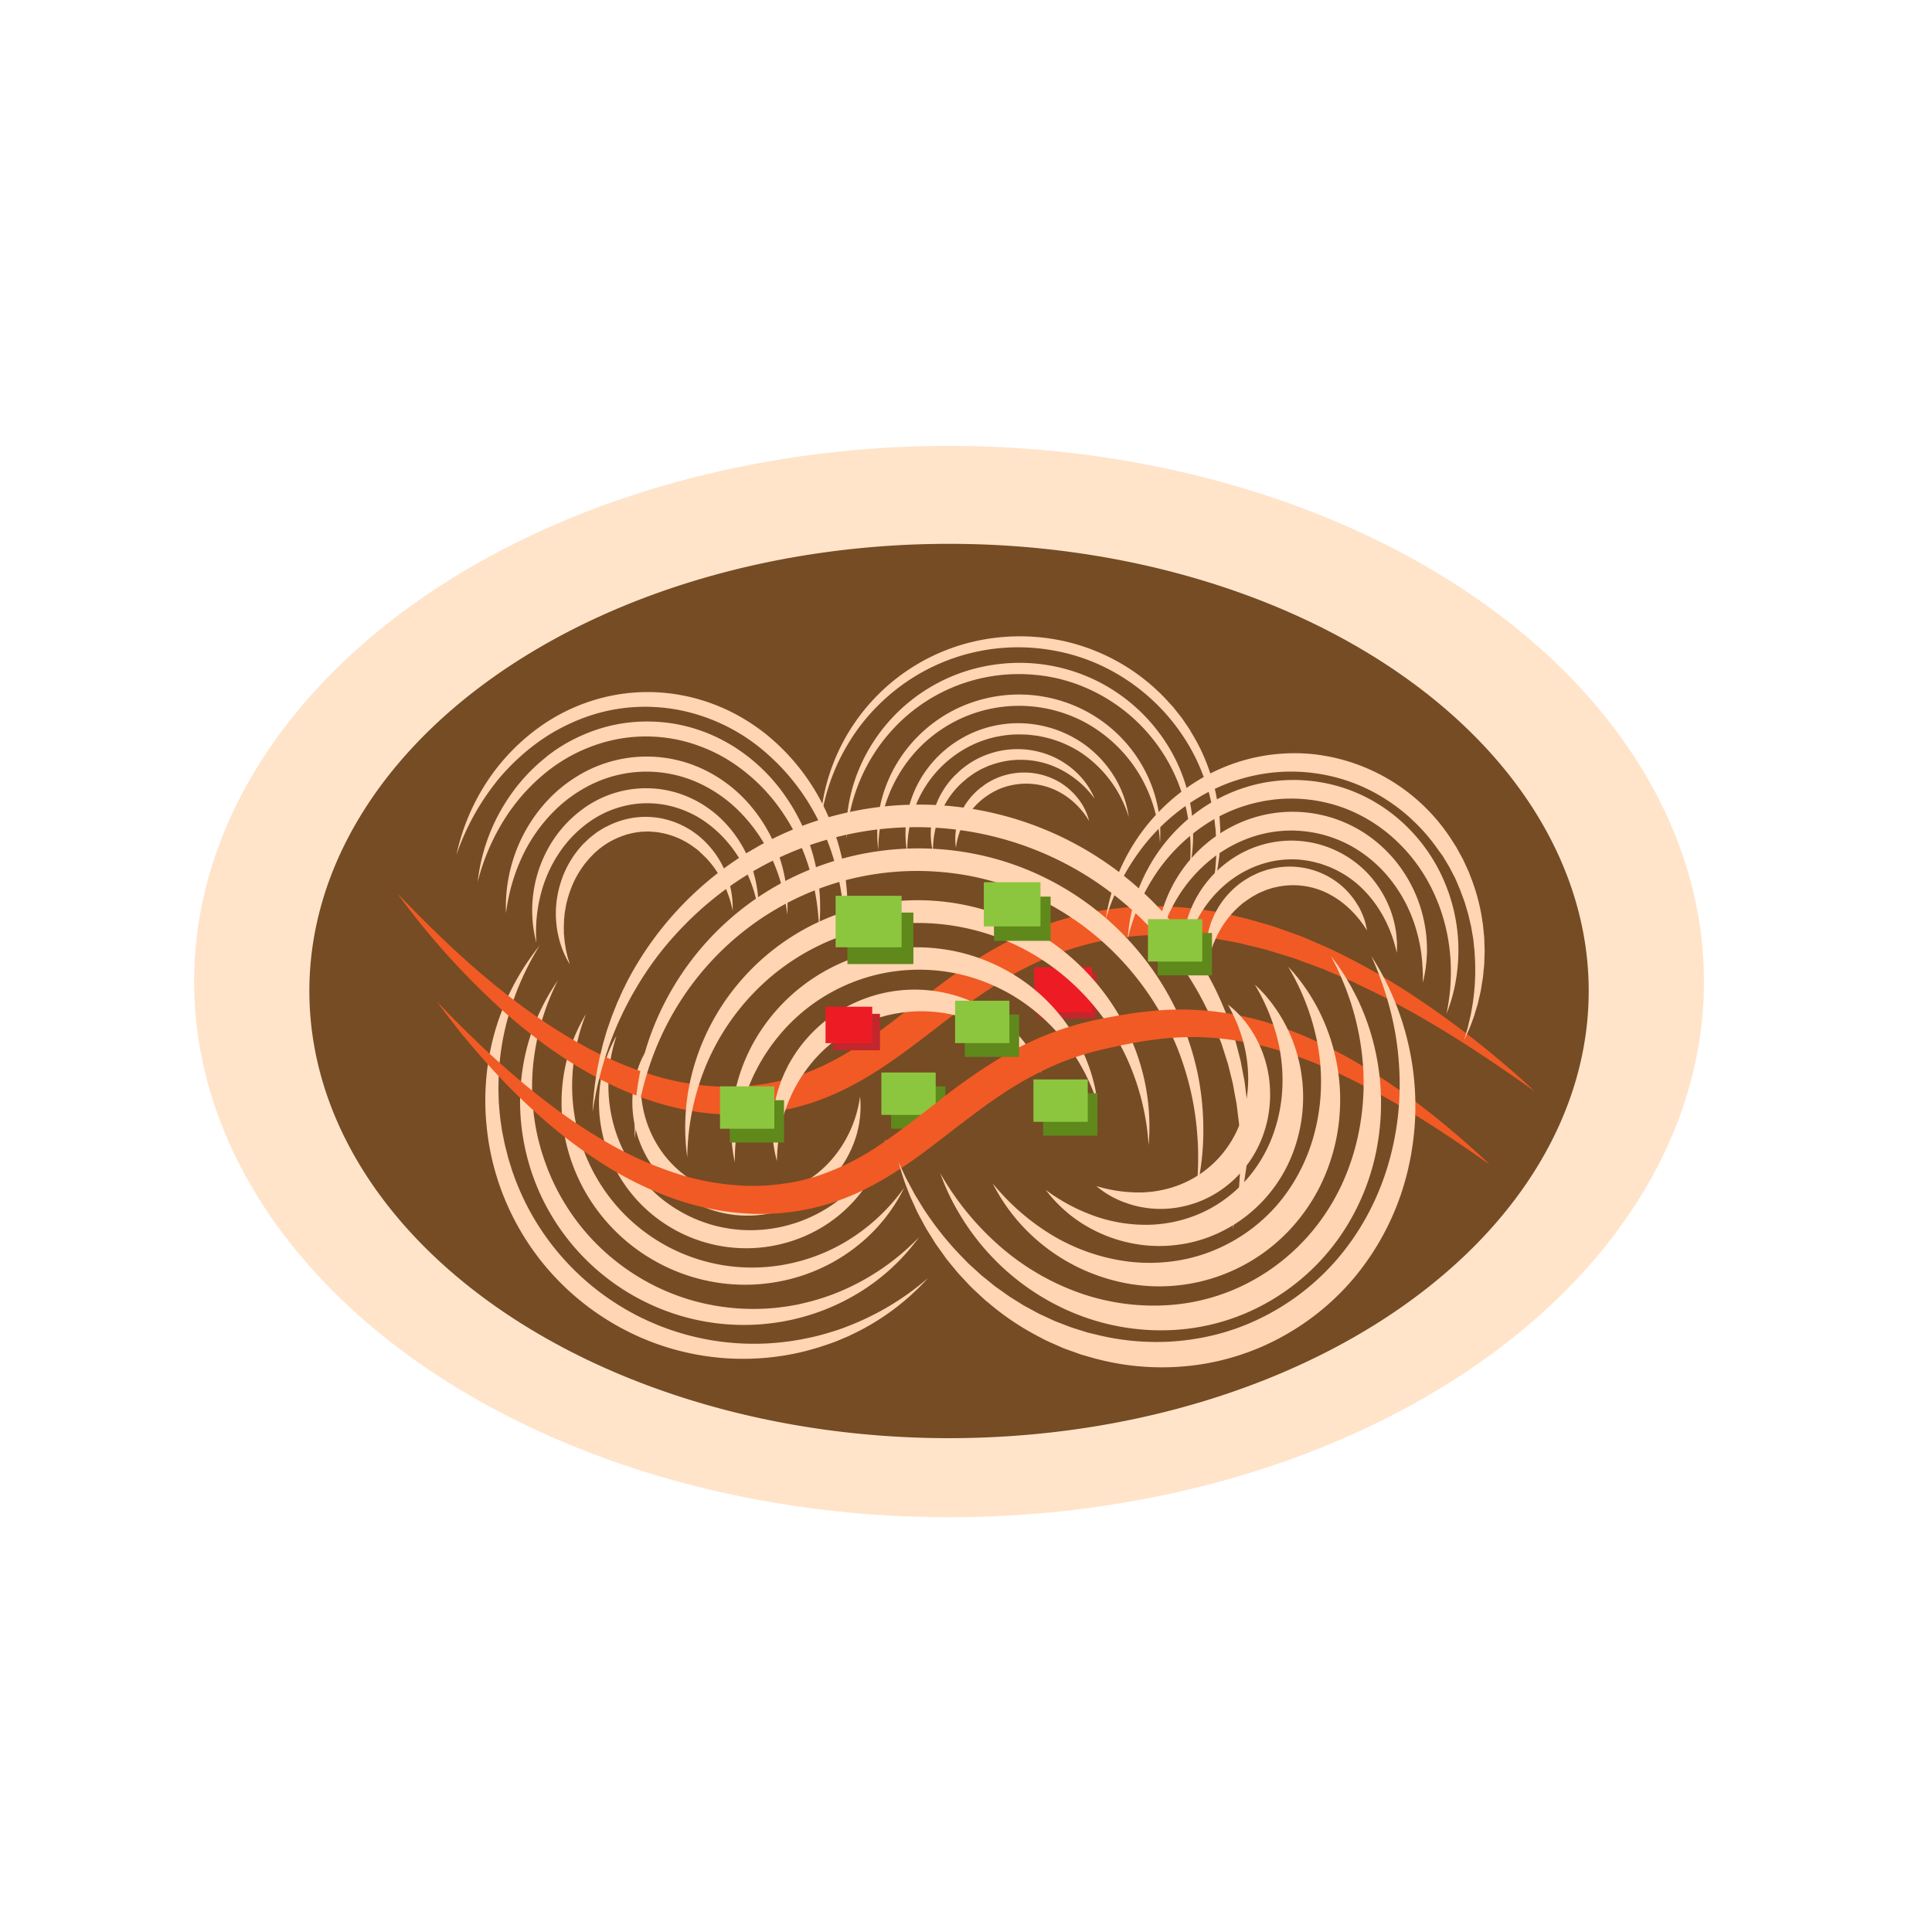 <?xml version="1.0" standalone="no"?><!DOCTYPE svg PUBLIC "-//W3C//DTD SVG 1.1//EN" "http://www.w3.org/Graphics/SVG/1.1/DTD/svg11.dtd"><svg t="1647743278685" class="icon" viewBox="0 0 1024 1024" version="1.1" xmlns="http://www.w3.org/2000/svg" p-id="27964" xmlns:xlink="http://www.w3.org/1999/xlink" width="200" height="200"><defs><style type="text/css">@font-face { font-family: feedback-iconfont; src: url("//at.alicdn.com/t/font_1031158_u69w8yhxdu.woff2?t=1630033759944") format("woff2"), url("//at.alicdn.com/t/font_1031158_u69w8yhxdu.woff?t=1630033759944") format("woff"), url("//at.alicdn.com/t/font_1031158_u69w8yhxdu.ttf?t=1630033759944") format("truetype"); }
</style></defs><path d="M102.89 520.25a400.12 283.92 0 1 0 800.24 0 400.12 283.92 0 1 0-800.24 0Z" fill="#FFE4CA" p-id="27965"></path><path d="M163.97 525.25a339.04 237.01 0 1 0 678.08 0 339.04 237.01 0 1 0-678.08 0Z" fill="#754C24" p-id="27966"></path><path d="M455.86 581.15a53.6 53.6 0 0 1-0.34 13.2c-0.08 0.56-0.12 1.12-0.24 1.66l-0.35 1.64c-0.26 1.09-0.46 2.2-0.77 3.28a59.33 59.33 0 0 1-18.08 28.54l-2.72 2.17-1.36 1.08-1.44 1-2.92 1.91-3.08 1.67-1.54 0.83-1.6 0.71-3.22 1.39-3.32 1.11-1.67 0.55c-0.56 0.17-1.13 0.3-1.69 0.46a62.71 62.71 0 0 1-13.92 1.95 61.83 61.83 0 0 1-14-1.29 64.68 64.68 0 0 1-13.36-4.44 62.79 62.79 0 0 1-12-7.36 60 60 0 0 1-17.35-21.63 59.18 59.18 0 0 1-5.72-26.65 55.37 55.37 0 0 1 1.95-13.31 56.35 56.35 0 0 1 2.13-6.31 53.92 53.92 0 0 1 2.9-5.91c-0.54 2.12-1.1 4.21-1.45 6.34a57.74 57.74 0 0 0-0.85 6.36 62.4 62.4 0 0 0 0.23 12.61 60.19 60.19 0 0 0 7.77 23.21 57.51 57.51 0 0 0 37.78 27.3 53.4 53.4 0 0 0 11.83 1.22 57.14 57.14 0 0 0 11.86-1.3c0.49-0.11 1-0.19 1.47-0.32l1.44-0.41 2.89-0.82 2.82-1 1.41-0.51 1.37-0.63 2.74-1.27 2.63-1.48 1.32-0.73 1.26-0.85 2.53-1.69c13.13-9.64 22.27-24.96 24.66-42.28z" fill="#FFD5B3" p-id="27967"></path><path d="M469.64 603.7a71.07 71.07 0 0 1-13.39 28.5 75 75 0 0 1-24.74 20.62 78.27 78.27 0 0 1-48 7.85A78.66 78.66 0 0 1 340 638.54a77.56 77.56 0 0 1-17.67-27.46 76.08 76.08 0 0 1-4.68-31.88 72.1 72.1 0 0 1 2.87-15.69 73.12 73.12 0 0 1 2.68-7.44c0.51-1.21 1.11-2.38 1.66-3.57s1.23-2.31 1.85-3.45l-1.12 3.73c-0.32 1.26-0.68 2.5-0.95 3.76a73.31 73.31 0 0 0-1.41 7.56 82.07 82.07 0 0 0-0.67 15.16 78.75 78.75 0 0 0 7 28.81 76.25 76.25 0 0 0 17 23.66 71.73 71.73 0 0 0 11.53 8.87 74.06 74.06 0 0 0 13 6.49 71.53 71.53 0 0 0 14 3.85 74 74 0 0 0 14.5 1.07 76.78 76.78 0 0 0 28.5-6.26c18.18-7.75 33.22-22.94 41.55-42.05z" fill="#FFD5B3" p-id="27968"></path><path d="M479.24 629.54a89.6 89.6 0 0 1-22.93 29.23 94 94 0 0 1-33.31 18 96.78 96.78 0 0 1-57-0.25 98.38 98.38 0 0 1-33.77-18.45 98.45 98.45 0 0 1-13.5-13.81 96.57 96.57 0 0 1-17.51-34 94.4 94.4 0 0 1-2.83-37.75 89.68 89.68 0 0 1 12.21-35.08 104.72 104.72 0 0 0-7.32 35.47 97.87 97.87 0 0 0 5.45 35 95.59 95.59 0 0 0 17.33 30.36A95.06 95.06 0 0 0 386 671a96.05 96.05 0 0 0 34.92-1.81 97.44 97.44 0 0 0 32.41-14.3 104 104 0 0 0 25.91-25.35z" fill="#FFD5B3" p-id="27969"></path><path d="M487.08 655.76a110.15 110.15 0 0 1-32.6 29.86 116 116 0 0 1-42.22 15.24 118 118 0 0 1-66.88-9.2 119.06 119.06 0 0 1-51.19-44.36 117.6 117.6 0 0 1-16.58-42.16 116.06 116.06 0 0 1-1.95-22.53 118.58 118.58 0 0 1 2.46-22.36 112 112 0 0 1 17.55-40.59 127.55 127.55 0 0 0-12.7 41.4 115.35 115.35 0 0 0-0.76 21.41 119.31 119.31 0 0 0 3 21.07c0.42 1.72 0.91 3.42 1.36 5.13s1.06 3.38 1.59 5.06 1.19 3.33 1.78 5 1.35 3.26 2 4.9a118.46 118.46 0 0 0 10.14 18.49 115.68 115.68 0 0 0 13.26 16.33 117.85 117.85 0 0 0 34.12 24.27 116.58 116.58 0 0 0 19.78 7.18 119.22 119.22 0 0 0 42 3.26c1.77-0.16 3.52-0.44 5.28-0.66s3.5-0.6 5.25-0.89 3.47-0.75 5.2-1.16 3.46-0.85 5.17-1.36a117.29 117.29 0 0 0 20-7.75 125.46 125.46 0 0 0 34.94-25.58z" fill="#FFD5B3" p-id="27970"></path><path d="M491.9 677.36a127.91 127.91 0 0 1-40.72 30.11c-1.92 1-3.91 1.73-5.88 2.59s-4 1.6-6 2.29-4.06 1.38-6.11 2-4.19 1.17-6.19 1.75a136 136 0 0 1-76.8-3.09 136.67 136.67 0 0 1-23.77-10.7 137.51 137.51 0 0 1-39.48-33.76 136.81 136.81 0 0 1-24-45.95 135 135 0 0 1-5-25.45 133.42 133.42 0 0 1 4.58-51.15A130.81 130.81 0 0 1 286 501.17a147.34 147.34 0 0 0-18.73 46.08 137.8 137.8 0 0 0-3 24.47c0 2-0.11 4.1-0.08 6.15l0.17 6.13c0.31 4.08 0.61 8.16 1.27 12.19l0.43 3 0.6 3c0.43 2 0.73 4 1.3 6l1.51 5.92 1.81 5.83a138.08 138.08 0 0 0 9.72 22.29 135.2 135.2 0 0 0 72.26 61.85 136 136 0 0 0 23.52 6.22 135.71 135.71 0 0 0 48.72-0.57c2-0.42 4-0.78 6-1.26s4-1 6-1.57 3.94-1.2 5.91-1.81 3.9-1.35 5.81-2.11a143.47 143.47 0 0 0 42.68-25.62z" fill="#FFD5B3" p-id="27971"></path><path d="M550.54 515.91l30.71 0 0 23.96-30.71 0 0-23.96Z" fill="#C1272D" p-id="27972"></path><path d="M548.16 512.64l30.71 0 0 23.96-30.71 0 0-23.96Z" fill="#ED1C24" p-id="27973"></path><path d="M302 511.11c-7.54-12.27-9.48-28.3-5-42.73a52.15 52.15 0 0 1 11-19.8 24.55 24.55 0 0 1 2-2.07l2.08-2c1.48-1.24 3-2.43 4.57-3.59l2.47-1.53a21.16 21.16 0 0 1 2.58-1.39 42.28 42.28 0 0 1 5.35-2.34 43.81 43.81 0 0 1 23-2 45.68 45.68 0 0 1 20.71 9.74 49.64 49.64 0 0 1 17.59 39.24 60.77 60.77 0 0 0-7.68-19.51 48.88 48.88 0 0 0-6.18-8.14c-1.18-1.21-2.43-2.34-3.63-3.52s-2.61-2.09-3.94-3.09a42.86 42.86 0 0 0-18.1-7.23 16.28 16.28 0 0 0-2.41-0.25l-2.41-0.2-2.43 0.08a15 15 0 0 0-2.41 0.17 34.66 34.66 0 0 0-4.77 0.8c-0.78 0.2-1.57 0.37-2.35 0.57l-2.29 0.82a42 42 0 0 0-16.21 10.6 50.46 50.46 0 0 0-10.68 16.69 58.13 58.13 0 0 0-2.9 9.71c-0.27 1.68-0.66 3.36-0.77 5.07-0.08 0.85-0.19 1.71-0.24 2.57s0 1.71-0.09 2.58a24.86 24.86 0 0 0 0 2.59c0 0.87 0 1.74 0.08 2.61l0.26 2.6 0.13 1.3 0.2 1.3 0.42 2.61 0.6 2.58 0.29 1.3 0.39 1.28q0.41 1.28 0.77 2.58z" fill="#FFD5B3" p-id="27974"></path><path d="M284.28 499.68a68 68 0 0 1 6.63-50.7 64 64 0 0 1 17.72-20 56.8 56.8 0 0 1 38.58-11 55.68 55.68 0 0 1 13.34 2.79 58.57 58.57 0 0 1 22.71 14.27A65.11 65.11 0 0 1 402 482.6a78.33 78.33 0 0 0-8-23.78 65.87 65.87 0 0 0-15-19.16 60.69 60.69 0 0 0-9.79-7 56 56 0 0 0-10.99-4.66 50.54 50.54 0 0 0-11.62-2.14 51.51 51.51 0 0 0-11.77 0.53 53.61 53.61 0 0 0-21.83 8.77 62.84 62.84 0 0 0-16.75 17.1 70.5 70.5 0 0 0-9.8 22.4 81.29 81.29 0 0 0-2.17 25.02z" fill="#FFD5B3" p-id="27975"></path><path d="M268.19 484.05a83.09 83.09 0 0 1 4.29-30.05 82.09 82.09 0 0 1 15.17-26.89 75.25 75.25 0 0 1 24.71-19.2 70.2 70.2 0 0 1 61.5 0.36 75.07 75.07 0 0 1 24.51 19.46 82.73 82.73 0 0 1 18.92 57.13 99.33 99.33 0 0 0-7.67-28.7 85.32 85.32 0 0 0-16-24.27 73.84 73.84 0 0 0-23.06-16.77 66.44 66.44 0 0 0-55-0.34 74.09 74.09 0 0 0-23.24 16.53 84.78 84.78 0 0 0-16.19 24.12 99.33 99.33 0 0 0-7.94 28.62z" fill="#FFD5B3" p-id="27976"></path><path d="M253.18 467.43a99.56 99.56 0 0 1 10.43-34.55 102.65 102.65 0 0 1 9.87-15.45A95 95 0 0 1 286.17 404c1.15-1 2.38-2 3.57-3s2.47-1.86 3.71-2.79 2.57-1.74 3.89-2.57 2.64-1.62 4-2.36a90.09 90.09 0 0 1 17.19-7.28 84.77 84.77 0 0 1 18.47-3.39 89 89 0 0 1 18.74 0.73 86.58 86.58 0 0 1 18.13 4.81 89.6 89.6 0 0 1 16.63 8.58 94.7 94.7 0 0 1 26.27 26 102.54 102.54 0 0 1 9 16.08 108.71 108.71 0 0 1 5.93 17.33 104 104 0 0 1 2.39 36 121.61 121.61 0 0 0-6.16-34.92 108.38 108.38 0 0 0-16.2-30.86 95.94 95.94 0 0 0-25.3-23.27 84.1 84.1 0 0 0-15.43-7.55 79.8 79.8 0 0 0-16.5-4.29 81.27 81.27 0 0 0-33.88 2.05 86.64 86.64 0 0 0-30.5 15.53 101.22 101.22 0 0 0-23.12 26 115.34 115.34 0 0 0-13.82 32.6z" fill="#FFD5B3" p-id="27977"></path><path d="M241.93 453.05a114.17 114.17 0 0 1 15.82-38.18 109.8 109.8 0 0 1 29.06-30.14 99.33 99.33 0 0 1 39-16.34 96.91 96.91 0 0 1 21.31-1.51 100.1 100.1 0 0 1 21.15 3.17 102.66 102.66 0 0 1 20 7.63 105.6 105.6 0 0 1 17.9 11.59 114.08 114.08 0 0 1 27.26 32.2 122.17 122.17 0 0 1 14 80.73 140.61 140.61 0 0 0-3.85-40.53 126.36 126.36 0 0 0-15.55-37 116.17 116.17 0 0 0-26.6-29.45 99 99 0 0 0-35.19-17.44 94.48 94.48 0 0 0-39.14-2A93.21 93.21 0 0 0 308 381a103.77 103.77 0 0 0-17.74 8.93 109.19 109.19 0 0 0-15.8 12.26c-2.5 2.24-4.82 4.67-7.1 7.15s-4.39 5.1-6.41 7.8a129.51 129.51 0 0 0-19.02 35.91z" fill="#FFD5B3" p-id="27978"></path><path d="M210.52 473.45c19.93 20.74 40.61 40.69 63.36 57.73 5.65 4.28 11.44 8.37 17.36 12.22s11.93 7.51 18.09 10.86a191.21 191.21 0 0 0 38.4 16.08 136.89 136.89 0 0 0 20.08 4.32l2.54 0.34c0.84 0.11 1.68 0.24 2.53 0.29l5.08 0.44c1.69 0.12 3.39 0.13 5.08 0.2 0.85 0 1.7 0.07 2.54 0.06h2.54l2.54-0.06c0.84 0 1.69 0 2.53-0.12l5.05-0.4c1.68-0.16 3.34-0.44 5-0.64s3.33-0.51 5-0.82a107.82 107.82 0 0 0 19.34-5.42 137.68 137.68 0 0 0 18.3-8.69 196.73 196.73 0 0 0 17.37-11.19c11.36-8.09 22.44-17.14 34.07-25.94s24-17.15 37.43-24a187 187 0 0 1 20.76-8.94 177.31 177.31 0 0 1 21.8-6 173 173 0 0 1 44.85-3.11c15 0.75 29.63 3.72 43.84 7.72l5.31 1.54c1.78 0.5 3.55 1 5.27 1.67l10.42 3.68 2.59 0.94 2.53 1.07 5 2.17 5 2.18c1.68 0.73 3.38 1.42 5 2.28a355 355 0 0 1 38.11 21.3 493.07 493.07 0 0 1 68.22 53.23c-23.48-16.64-47.32-32.61-72.44-46-6.18-3.55-12.63-6.53-19-9.66l-4.77-2.33-4.88-2.1-9.74-4.18c-1.6-0.74-3.27-1.3-4.93-1.91l-5-1.82-4.94-1.84-2.48-0.91-2.52-0.77-10.06-3.07c-1.66-0.55-3.37-0.93-5.06-1.35l-5.09-1.24-5.01-1.26c-1.7-0.37-3.42-0.63-5.13-1l-5.13-0.92c-1.71-0.3-3.41-0.65-5.14-0.8l-10.31-1.21-10.33-0.54a165.53 165.53 0 0 0-40.8 3.89 179 179 0 0 0-19.59 5.79 172.18 172.18 0 0 0-18.68 8.35c-12.16 6.31-23.62 14.16-34.9 22.67s-22.53 17.58-34.64 26-25.31 16.15-39.76 21.27a124.58 124.58 0 0 1-22.23 5.68c-1.88 0.31-3.77 0.63-5.67 0.79s-3.79 0.43-5.69 0.55l-5.7 0.26c-0.95 0.07-1.9 0.07-2.85 0h-5.7c-0.94 0-1.89-0.11-2.84-0.17-1.89-0.13-3.78-0.21-5.67-0.4l-5.63-0.67c-1.88-0.21-3.73-0.61-5.59-0.92a149.36 149.36 0 0 1-21.8-5.64 168.49 168.49 0 0 1-20.65-8.47 200.09 200.09 0 0 1-19.37-10.71c-6.23-3.91-12.32-8-18.13-12.44s-11.52-9-17-13.81a409.06 409.06 0 0 1-58.08-64.1z" fill="#F15A24" p-id="27979"></path><path d="M472.3 575.79l28.79 0 0 22.46-28.79 0 0-22.46Z" fill="#5F891B" p-id="27980"></path><path d="M467.15 568.46l28.79 0 0 22.46-28.79 0 0-22.46Z" fill="#8CC63F" p-id="27981"></path><path d="M411.77 615.32a66 66 0 0 1-2.23-13 71.89 71.89 0 0 1 0.46-13.42 73.55 73.55 0 0 1 3.07-13.25l1.15-3.23c0.43-1.06 0.9-2.11 1.34-3.17s1-2.08 1.48-3.11 1-2.08 1.61-3.05a75.4 75.4 0 0 1 17.77-21.18A74.19 74.19 0 0 1 448 534a80.88 80.88 0 0 1 12.84-5.6 75.91 75.91 0 0 1 54.51 2.54 71.57 71.57 0 0 1 22.36 15.54 64.87 64.87 0 0 1 14.42 22.25 88.74 88.74 0 0 0-18.29-17.8 77.87 77.87 0 0 0-21.9-11.19c-1.92-0.65-3.88-1.17-5.84-1.65l-3-0.66-3-0.53a78.14 78.14 0 0 0-12-0.91 73.39 73.39 0 0 0-11.94 1 69.65 69.65 0 0 0-11.6 2.84 75.7 75.7 0 0 0-38 28.27 79.35 79.35 0 0 0-6.27 10.52 83.36 83.36 0 0 0-4.61 11.54 89.55 89.55 0 0 0-2.86 12.31 109.08 109.08 0 0 0-1.05 12.85z" fill="#FFD5B3" p-id="27982"></path><path d="M389.46 616.05a83.45 83.45 0 0 1-1.46-9.22c-0.17-1.55-0.2-3.11-0.3-4.68s-0.1-3.13-0.1-4.7a90.17 90.17 0 0 1 2-18.83 95.17 95.17 0 0 1 15.45-35 98.53 98.53 0 0 1 28.18-26.57 98.16 98.16 0 0 1 36.5-13.69 105 105 0 0 1 19.55-1.22 101.26 101.26 0 0 1 19.39 2.6A98.43 98.43 0 0 1 543.9 521a96.87 96.87 0 0 1 25.75 28.29 91.69 91.69 0 0 1 7.93 17.21 90.69 90.69 0 0 1 2.57 9c0.37 1.52 0.6 3.07 0.9 4.59s0.45 3.08 0.65 4.62l-1.55-4.37c-0.58-1.44-1.09-2.88-1.72-4.28-1.2-2.83-2.46-5.61-3.91-8.28a107.33 107.33 0 0 0-9.75-15.22 101.73 101.73 0 0 0-26.18-23.79 98.07 98.07 0 0 0-32.33-12.93 98.12 98.12 0 0 0-34.57-0.65 96.51 96.51 0 0 0-59.13 34.12 99.43 99.43 0 0 0-17.27 30.85 108.9 108.9 0 0 0-5.83 35.89z" fill="#FFD5B3" p-id="27983"></path><path d="M364.27 613.5a115.59 115.59 0 0 1 3.88-49.43 121.12 121.12 0 0 1 24.38-44.18A122.78 122.78 0 0 1 433.14 489a124.92 124.92 0 0 1 24.31-8.5 125.72 125.72 0 0 1 51.25-1.36 125.51 125.51 0 0 1 24.72 7.2A122.62 122.62 0 0 1 575.63 515a121.08 121.08 0 0 1 26.7 42.83 115.27 115.27 0 0 1 6.46 49.17 130.85 130.85 0 0 0-11.91-46.92A124.2 124.2 0 0 0 569 521.73 120.91 120.91 0 0 0 529.25 497a121.21 121.21 0 0 0-69.14-4.9 119 119 0 0 0-22.25 7.3 120.89 120.89 0 0 0-38.39 26.86A124.15 124.15 0 0 0 373.68 566a131.25 131.25 0 0 0-9.41 47.5z" fill="#FFD5B3" p-id="27984"></path><path d="M336.51 603.56a142.48 142.48 0 0 1 10.68-61.1 152.34 152.34 0 0 1 15.08-27.73 149.78 149.78 0 0 1 75.07-56.84 151.76 151.76 0 0 1 31.23-7.14 153.38 153.38 0 0 1 63.53 5.76 151.61 151.61 0 0 1 76.9 54.85 148.28 148.28 0 0 1 16 27.41 151.1 151.1 0 0 1 9.74 30 147.83 147.83 0 0 1 3.05 31.2 136.24 136.24 0 0 1-3.65 30.84c0.52-5.14 0.86-10.27 0.9-15.4 0-2.56 0-5.12-0.08-7.68s-0.32-5.1-0.49-7.64a152.26 152.26 0 0 0-5.45-29.91 148.72 148.72 0 0 0-27.53-53.09A150.35 150.35 0 0 0 556 479.21a142.71 142.71 0 0 0-27.39-11.36 144.46 144.46 0 0 0-29.07-5.61 148.56 148.56 0 0 0-58.64 6.42 149.22 149.22 0 0 0-51.67 29 151.69 151.69 0 0 0-36.71 47.25 156.73 156.73 0 0 0-16.01 58.65z" fill="#FFD5B3" p-id="27985"></path><path d="M314.06 589.39a169 169 0 0 1 1.74-17.92c0.23-1.48 0.44-3 0.72-4.46l0.89-4.43 0.45-2.21 0.54-2.2 1.08-4.4c0.36-1.47 0.83-2.91 1.24-4.36s0.83-2.92 1.33-4.34l1.49-4.29 0.76-2.15 0.83-2.11 1.68-4.23c0.58-1.4 1.23-2.78 1.84-4.17s1.21-2.79 1.91-4.14l2-4.08a175.73 175.73 0 0 1 61.54-66.72c0.65-0.41 1.29-0.85 1.94-1.25l2-1.15 4-2.31c1.32-0.79 2.71-1.47 4.08-2.17l4.11-2.1A170.11 170.11 0 0 1 445 431.61a174.84 174.84 0 0 1 141.68 25.94 172.77 172.77 0 0 1 28 24.14l6.21 6.84 5.73 7.24c2 2.37 3.59 5 5.34 7.53l2.59 3.81 0.64 1 0.59 1 1.16 2a165.41 165.41 0 0 1 15.52 33.28l1.44 4.35c0.24 0.73 0.5 1.45 0.71 2.18l0.58 2.22 2.3 8.87 1.73 9 0.43 2.24 0.29 2.27 0.55 4.53 0.54 4.53 0.24 4.55 0.24 4.55 0.12 2.27v2.28l-0.11 9.08-0.72 9-0.19 2.26-0.34 2.24-0.66 4.48-0.67 4.46-1 4.42-1 4.4-0.49 2.2-0.63 2.16-2.55 8.63 1.63-8.83 0.42-2.19 0.27-2.23 0.54-4.44 0.57-4.42 0.3-4.45 0.28-4.45 0.15-2.22V607.23l-0.51-8.86-0.13-2.2-0.27-2.2-0.54-4.39-0.54-4.39-0.82-4.34-0.79-4.33-0.4-2.17-0.52-2.14-2.13-8.54-2.68-8.38-0.66-2.09c-0.25-0.69-0.53-1.36-0.8-2l-1.61-4.08A164.77 164.77 0 0 0 629 516a174.78 174.78 0 0 0-48.68-49A170.43 170.43 0 0 0 482 438.46a170.75 170.75 0 0 0-97.28 32.82 177.55 177.55 0 0 0-26 23.32 166.47 166.47 0 0 0-21 28.16 175.49 175.49 0 0 0-15.08 32l-1.42 4.24-0.71 2.11-0.62 2.14-1.24 4.29c-0.39 1.43-0.71 2.88-1.08 4.32-1.52 5.73-2.52 11.62-3.51 17.53z" fill="#FFD5B3" p-id="27986"></path><path d="M231.66 531c4.65 4.78 9.27 9.56 14 14.2s9.48 9.29 14.37 13.77c9.76 8.94 19.78 17.56 30.24 25.51a283.6 283.6 0 0 0 32.62 21.69 191.22 191.22 0 0 0 35.24 15.65 134.94 134.94 0 0 0 37.18 6.66c3.12 0.09 6.25 0.06 9.36-0.08s6.23-0.43 9.31-0.85 6.14-0.91 9.17-1.56 6-1.44 9-2.35a131.68 131.68 0 0 0 33.59-16.45c10.62-7.07 20.88-15.19 31.44-23.4a319.06 319.06 0 0 1 33.5-23.42 167.33 167.33 0 0 1 38.27-16.81c3.36-1 6.75-1.86 10.17-2.62s6.66-1.36 10-2c6.66-1.24 13.45-2.34 20.34-3a154.78 154.78 0 0 1 41.62 1.21 164.31 164.31 0 0 1 20.22 4.68 204.05 204.05 0 0 1 19.34 7 254.81 254.81 0 0 1 36 18.92A354.79 354.79 0 0 1 759.43 591c2.64 2.05 5.2 4.2 7.77 6.34l3.85 3.2 3.79 3.27q7.54 6.58 14.8 13.46-4.12-2.82-8.2-5.7c-2.7-1.94-5.51-3.74-8.25-5.62l-4.1-2.81-4.17-2.73c-2.77-1.82-5.53-3.65-8.36-5.38-11.19-7.08-22.57-13.8-34.24-19.82-2.92-1.5-5.82-3-8.79-4.39l-4.43-2.11-4.48-2c-3-1.38-6-2.54-9-3.79-1.5-0.63-3-1.15-4.55-1.73s-3-1.16-4.57-1.65c-6.1-2.16-12.29-4-18.52-5.48a168.75 168.75 0 0 0-18.82-3.38 150.2 150.2 0 0 0-18.95-1 152.83 152.83 0 0 0-19 1.44c-6.32 0.84-12.64 2-19 3.38-3.16 0.67-6.49 1.4-9.48 2.13s-6.1 1.57-9.1 2.52a144.88 144.88 0 0 0-17.61 6.75 180.64 180.64 0 0 0-16.77 8.88c-10.94 6.52-21.28 14.31-31.77 22.34s-21 16.49-32.73 23.94a173.55 173.55 0 0 1-18.27 10.25 126.76 126.76 0 0 1-19.88 7.5q-5.13 1.44-10.37 2.45c-3.49 0.66-7 1.16-10.53 1.53s-7.05 0.52-10.57 0.59-7.06 0-10.57-0.26a143.23 143.23 0 0 1-40.76-9 190.41 190.41 0 0 1-36.57-18.71 261 261 0 0 1-32.15-24.75 347.08 347.08 0 0 1-28.33-28.57q-6.65-7.51-13-15.29c-4.07-5.19-8.17-10.45-12.09-15.8z" fill="#F15A24" p-id="27987"></path><path d="M506.66 449.34a33.78 33.78 0 0 1 6.37-24.9 36.36 36.36 0 0 1 4.49-5 27 27 0 0 1 2.6-2.18l1.37-1a11.18 11.18 0 0 1 1.4-1 36.17 36.17 0 0 1 12.61-5.07 37 37 0 0 1 26.24 4.47 35.41 35.41 0 0 1 9.87 8.87 31 31 0 0 1 5.65 11.62 41.12 41.12 0 0 0-7.84-9.65 39.47 39.47 0 0 0-9.9-6.68 37 37 0 0 0-22.84-2.75 34.56 34.56 0 0 0-10.85 4.05 8.7 8.7 0 0 0-1.24 0.75l-1.23 0.8c-0.83 0.52-1.6 1.12-2.38 1.72a39.91 39.91 0 0 0-4.3 4 40.69 40.69 0 0 0-10.02 21.95z" fill="#FFD5B3" p-id="27988"></path><path d="M494.51 451.78a43.05 43.05 0 0 1 4.64-31.63 46.28 46.28 0 0 1 4.81-6.84 34.41 34.41 0 0 1 2.88-3l1.53-1.44a16 16 0 0 1 1.59-1.38 45.21 45.21 0 0 1 14.71-8.08 46.26 46.26 0 0 1 32.87 1.4 44.85 44.85 0 0 1 13.61 9.19 39.76 39.76 0 0 1 9 13.31 49.78 49.78 0 0 0-11-11.09 48.61 48.61 0 0 0-13.38-7.08 46.2 46.2 0 0 0-29.28-0.1l-1.75 0.6-0.88 0.3-0.84 0.39c-1.12 0.53-2.27 1-3.36 1.57l-3.22 1.84-3 2.14a12.49 12.49 0 0 0-1.45 1.16l-1.42 1.22a34.47 34.47 0 0 0-2.72 2.55 48.07 48.07 0 0 0-4.74 5.81 49.88 49.88 0 0 0-8.6 29.16z" fill="#FFD5B3" p-id="27989"></path><path d="M480.89 452.23a56.22 56.22 0 0 1 0.43-22.77 58.31 58.31 0 0 1 9.54-21.12 60.05 60.05 0 0 1 17.11-16 60.14 60.14 0 0 1 45.58-7.4 60.23 60.23 0 0 1 21.33 9.7 59.33 59.33 0 0 1 15.72 17 55.61 55.61 0 0 1 7.66 21.43 63.25 63.25 0 0 0-26-34.59 59.56 59.56 0 0 0-19.91-8c-0.88-0.16-1.75-0.39-2.64-0.51l-2.66-0.33a43.59 43.59 0 0 0-5.36-0.35A53.94 53.94 0 0 0 531 390a56.75 56.75 0 0 0-20.09 7.18 59.81 59.81 0 0 0-16.32 14 60.45 60.45 0 0 0-10.43 19.07 65.4 65.4 0 0 0-3.27 21.98z" fill="#FFD5B3" p-id="27990"></path><path d="M465.52 450.67a71.28 71.28 0 0 1 2.67-30.07 75.07 75.07 0 0 1 6.07-14.11 75.4 75.4 0 0 1 33.57-31.23 76.93 76.93 0 0 1 30.2-7.13 75.94 75.94 0 0 1 30.53 5.52 74.6 74.6 0 0 1 42 43.17 71.2 71.2 0 0 1 4.25 29.89 79.19 79.19 0 0 0-7-28.78 75.44 75.44 0 0 0-17-23.67 78.18 78.18 0 0 0-11.47-8.89 71.61 71.61 0 0 0-12.94-6.44A74 74 0 0 0 486.61 397 75.56 75.56 0 0 0 471 421.57a78.93 78.93 0 0 0-5.48 29.1z" fill="#FFD5B3" p-id="27991"></path><path d="M448.57 444.6a87.8 87.8 0 0 1 6.81-37.17 91.75 91.75 0 0 1 54.95-51.17 94.09 94.09 0 0 1 38.38-4.57 92.14 92.14 0 0 1 65.81 36.95 89.36 89.36 0 0 1 17.84 53.79 85.46 85.46 0 0 1-2 18.83 92.74 92.74 0 0 0 0.64-9.4 88.7 88.7 0 0 0-0.26-9.37 92.93 92.93 0 0 0-3.19-18.33 91.18 91.18 0 0 0-16.7-32.66c-15.26-19.2-38.33-31.85-62.64-33.84a90.67 90.67 0 0 0-67.77 21.87 92.85 92.85 0 0 0-22.35 29.11 94.86 94.86 0 0 0-9.52 35.96z" fill="#FFD5B3" p-id="27992"></path><path d="M434.86 436c0.25-3.64 0.56-7.3 1.16-10.92a105.38 105.38 0 0 1 79-84.79 109.09 109.09 0 0 1 44.69-1.33A105.88 105.88 0 0 1 618 370.61l3.79 4.14 3.49 4.39c1.2 1.43 2.19 3 3.26 4.55s2.14 3.07 3 4.71a100 100 0 0 1 9.5 20.19c1.29 3.49 2.17 7.11 3.12 10.7l1.08 5.46 0.26 1.36 0.18 1.38 0.36 2.76 0.34 2.75 0.16 2.77 0.17 2.77 0.08 1.38v6.92l-0.41 5.52-0.1 1.37-0.2 1.37-0.38 2.73-0.39 2.73-0.56 2.7-0.58 2.68-0.29 1.35-0.37 1.32-1.5 5.28 1-5.38 0.27-1.34 0.17-1.35 0.36-2.71 0.36-2.7 0.2-2.72 0.2-2.72 0.09-1.35V446.82l-0.27-5.41-0.07-1.36-0.16-1.34-0.31-2.69-0.31-2.69-0.49-2.66-0.47-2.66-0.23-1.32-0.32-1.32-1.28-5.24c-1.08-3.43-2.08-6.87-3.47-10.18a100.83 100.83 0 0 0-9.77-19.06 106.2 106.2 0 0 0-29.82-30.21 104.59 104.59 0 0 0-18.77-10 102.4 102.4 0 0 0-20.43-5.88 104.71 104.71 0 0 0-80.88 18.62 108.21 108.21 0 0 0-15.9 14.36A102.44 102.44 0 0 0 449 395.11a107.18 107.18 0 0 0-12.12 30.1c-0.88 3.53-1.47 7.12-2.02 10.79z" fill="#FFD5B3" p-id="27993"></path><path d="M640 510.7c-2-10.38 0.48-21.85 6.65-31.21a46.23 46.23 0 0 1 11.75-12.13c1.17-0.81 2.41-1.53 3.63-2.28a13.83 13.83 0 0 1 1.9-1l1.94-0.94a30.2 30.2 0 0 1 4-1.55c0.69-0.23 1.36-0.49 2.06-0.68l2.1-0.5a42.35 42.35 0 0 1 33 6 41.52 41.52 0 0 1 11.66 11.82c0.7 1.18 1.49 2.29 2.09 3.5s1.18 2.44 1.67 3.7a35.5 35.5 0 0 1 2.06 7.7 55.54 55.54 0 0 0-9.61-11.78 47.1 47.1 0 0 0-11.78-8.13 40.92 40.92 0 0 0-26.84-3l-1.67 0.35c-0.55 0.15-1.08 0.36-1.63 0.53a26.15 26.15 0 0 0-3.21 1.16l-1.58 0.67a10 10 0 0 0-1.55 0.73l-3 1.66-2.89 1.94c-0.5 0.3-0.93 0.7-1.4 1s-0.94 0.69-1.37 1.09l-1.33 1.14-1.28 1.22c-0.44 0.39-0.85 0.82-1.25 1.25s-0.83 0.84-1.21 1.3c-6.33 7.05-10.66 16.17-12.91 26.44z" fill="#FFD5B3" p-id="27994"></path><path d="M627.15 509.43a52.12 52.12 0 0 1-0.33-5.6c0-0.93 0-1.87 0.09-2.81s0.1-1.88 0.21-2.82a56.4 56.4 0 0 1 2.23-11.2 59.28 59.28 0 0 1 29.37-35.2 57.72 57.72 0 0 1 11.19-4.33 57 57 0 0 1 11.9-1.87A56 56 0 0 1 725 463a58.17 58.17 0 0 1 12.13 19.78 55.4 55.4 0 0 1 2.77 11.09 26.51 26.51 0 0 1 0.3 2.81l0.23 2.81c0 1.88 0 3.76-0.11 5.61-3.12-14.53-10.4-27.4-20.78-36.44A54.48 54.48 0 0 0 702 458.51c-0.8-0.26-1.58-0.58-2.38-0.81l-2.43-0.63a39.38 39.38 0 0 0-4.93-1 47.08 47.08 0 0 0-10-0.53c-13.36 0.58-26.35 6.61-36.14 16.31a63.81 63.81 0 0 0-12.25 16.92 75.5 75.5 0 0 0-6.72 20.66z" fill="#FFD5B3" p-id="27995"></path><path d="M612.87 505.94v-3.71c0-1.24 0.11-2.48 0.16-3.72 0.21-2.48 0.51-5 1-7.43a73.66 73.66 0 0 1 4.14-14.52A74.81 74.81 0 0 1 635 451.11a73 73 0 0 1 26.2-16.64 69.88 69.88 0 0 1 15.32-3.69 70.21 70.21 0 0 1 31.2 3.23 70.84 70.84 0 0 1 14.24 6.74 72.14 72.14 0 0 1 22.18 21.74 74.13 74.13 0 0 1 11.14 28.45 72.82 72.82 0 0 1 1 15.08l-0.26 3.75-0.42 3.71-0.65 3.67c-0.26 1.22-0.54 2.42-0.83 3.62q0-1.86 0.06-3.69l-0.18-3.68-0.21-3.65-0.37-3.62a86.11 86.11 0 0 0-3-14.08 77.13 77.13 0 0 0-12.77-25 70.1 70.1 0 0 0-20.63-18.15 65.77 65.77 0 0 0-25.82-8.32 63.93 63.93 0 0 0-13.62 0 65.26 65.26 0 0 0-13.37 2.84 71.42 71.42 0 0 0-24 13.47 78 78 0 0 0-17.76 21.77 86.76 86.76 0 0 0-5.9 13.13c-0.81 2.28-1.5 4.61-2.12 7-0.29 1.19-0.61 2.37-0.88 3.57s-0.42 2.37-0.68 3.58z" fill="#FFD5B3" p-id="27996"></path><path d="M597.71 497.75a89.75 89.75 0 0 1 10-36 91.56 91.56 0 0 1 24.16-29.39 86.73 86.73 0 0 1 34.71-16.82A85.66 85.66 0 0 1 686 413.4a87.11 87.11 0 0 1 19.43 2.32 84.75 84.75 0 0 1 18.39 6.71 87.38 87.38 0 0 1 16.33 10.7 90.25 90.25 0 0 1 23.69 30.39 93.31 93.31 0 0 1 9.1 36.93 95.41 95.41 0 0 1-1.25 18.83 85.58 85.58 0 0 1-5 18c0.6-3 1.14-6.07 1.49-9.12a90.51 90.51 0 0 0 0.73-9.14 100.39 100.39 0 0 0-0.89-18.12 96.72 96.72 0 0 0-11.19-33.74 88.53 88.53 0 0 0-22.66-26.62 81.75 81.75 0 0 0-14.75-9.23 76.72 76.72 0 0 0-16.34-5.84 80.27 80.27 0 0 0-34.53-0.62A83.48 83.48 0 0 0 651.9 430a87.05 87.05 0 0 0-15.34 8.62 94.6 94.6 0 0 0-24.65 25.58 104.2 104.2 0 0 0-14.2 33.55z" fill="#FFD5B3" p-id="27997"></path><path d="M586 487.38a104.6 104.6 0 0 1 46-71.86 97.82 97.82 0 0 1 64.25-15.77A100.19 100.19 0 0 1 770 446.07l1.51 2.36c0.52 0.77 0.92 1.62 1.39 2.43 0.88 1.64 1.82 3.25 2.66 4.91l2.33 5.07 0.58 1.27 0.5 1.3 1 2.6a103.31 103.31 0 0 1 5.61 21.45c0.13 0.91 0.32 1.81 0.42 2.73l0.27 2.75c0.16 1.84 0.44 3.66 0.45 5.5l0.18 5.51-0.17 5.49c0 1.83-0.28 3.66-0.43 5.47l-0.27 2.73c-0.1 0.91-0.28 1.8-0.41 2.71-0.31 1.79-0.53 3.6-0.91 5.38l-1.22 5.32c-0.42 1.76-1 3.48-1.51 5.22-0.27 0.87-0.49 1.74-0.8 2.59l-0.93 2.55c-1.2 3.41-2.74 6.68-4.24 9.93l1.5-5.17c0.55-1.69 0.86-3.47 1.29-5.19l0.62-2.6c0.2-0.87 0.32-1.75 0.48-2.62 0.29-1.76 0.66-3.49 0.87-5.25a118.43 118.43 0 0 0 1.05-21.09l-0.28-5.25L781 499c-0.15-1.74-0.54-3.45-0.81-5.17l-0.44-2.57c-0.16-0.86-0.39-1.7-0.58-2.55-0.42-1.68-0.76-3.39-1.24-5.05l-1.49-5c-0.51-1.65-1.18-3.25-1.76-4.88-0.31-0.81-0.58-1.63-0.91-2.42l-1-2.38-1-2.36-0.52-1.19-0.6-1.14-2.39-4.58c-0.85-1.5-1.76-3-2.64-4.43-0.46-0.73-0.85-1.49-1.36-2.19l-1.59-2.09a98.24 98.24 0 0 0-13.26-15.63 95.37 95.37 0 0 0-16.12-12.49 92.26 92.26 0 0 0-18.35-8.76 94 94 0 0 0-40.17-4.67 96.3 96.3 0 0 0-38.69 12.78 106.5 106.5 0 0 0-31 27.48A118.7 118.7 0 0 0 586 487.38z" fill="#FFD5B3" p-id="27998"></path><path d="M650.87 532.47c11.5 8.87 19.35 22.93 21.63 38.14a65.07 65.07 0 0 1-0.76 23.15 65 65 0 0 1-3.59 11.24 61.52 61.52 0 0 1-5.71 10.4 64.12 64.12 0 0 1-7.68 9.1 60.77 60.77 0 0 1-9.32 7.37 56.59 56.59 0 0 1-22 8.24 54.78 54.78 0 0 1-22.84-1.33c-0.91-0.24-1.81-0.53-2.69-0.83s-1.78-0.58-2.65-0.93a52.89 52.89 0 0 1-5.08-2.3 46.79 46.79 0 0 1-9.1-6.09A77.55 77.55 0 0 0 601.7 632a60.06 60.06 0 0 0 19.41-2.61 55.78 55.78 0 0 0 29.78-21.87c7.08-10.27 10.69-23 10.68-36a76 76 0 0 0-0.69-9.83 83.66 83.66 0 0 0-2-9.85 93.73 93.73 0 0 0-3.36-9.75c-1.41-3.22-2.95-6.41-4.65-9.62z" fill="#FFD5B3" p-id="27999"></path><path d="M665.09 521.89a73.65 73.65 0 0 1 5.42 5.47c0.86 0.95 1.65 2 2.47 3l1.22 1.52 1.13 1.58a80.29 80.29 0 0 1 7.88 13.54 83.22 83.22 0 0 1 2.46 62.93 77.1 77.1 0 0 1-30.29 38.3 77.24 77.24 0 0 1-14.76 7.48 72.7 72.7 0 0 1-16 4 75.78 75.78 0 0 1-16.34 0.45 77.18 77.18 0 0 1-30.56-9.23 73.6 73.6 0 0 1-23.44-20.23 98.65 98.65 0 0 0 26.25 13.95 81.91 81.91 0 0 0 28.13 4.51 72.42 72.42 0 0 0 27-5.8 69.22 69.22 0 0 0 12-6.64 71.62 71.62 0 0 0 19.11-19.48 74.09 74.09 0 0 0 6.53-12.17 82.76 82.76 0 0 0 6.3-27.23 90 90 0 0 0-2.87-28.54 106.71 106.71 0 0 0-11.64-27.41z" fill="#FFD5B3" p-id="28000"></path><path d="M682.72 512.33c18.66 19.73 29.1 48.07 27.42 76.45a102.26 102.26 0 0 1-11.09 41.13 98.26 98.26 0 0 1-12 18 94.79 94.79 0 0 1-97.91 30.45 100.07 100.07 0 0 1-37.33-19.22 98.88 98.88 0 0 1-25.68-31.95 122 122 0 0 0 29.7 26.36 103.84 103.84 0 0 0 35.8 14.09 92.75 92.75 0 0 0 37.56-0.47 87 87 0 0 0 17.69-6A89 89 0 0 0 676.59 639a91.29 91.29 0 0 0 10.79-15.32 97.16 97.16 0 0 0 7.6-17.27 106.18 106.18 0 0 0 4.24-18.59 109.38 109.38 0 0 0-1.73-38.54 125.38 125.38 0 0 0-14.77-36.95z" fill="#FFD5B3" p-id="28001"></path><path d="M705.51 506.82c1.28 1.7 2.54 3.41 3.8 5.13l3.54 5.34c1.09 1.84 2.15 3.7 3.23 5.55l3 5.72a125.28 125.28 0 0 1 8.92 24.32 128.94 128.94 0 0 1 2.35 52.19 121.48 121.48 0 0 1-19.43 49.26 116.7 116.7 0 0 1-39.34 36.11A113.5 113.5 0 0 1 620.16 705a121.2 121.2 0 0 1-52.16-9.54 126.76 126.76 0 0 1-58.54-50.54 117.76 117.76 0 0 1-11.1-23.08A149.27 149.27 0 0 0 530 660.57a130.66 130.66 0 0 0 42 24.63 118.15 118.15 0 0 0 47.4 6.53 106.69 106.69 0 0 0 45.3-13.5 107.93 107.93 0 0 0 19.35-13.81 109.55 109.55 0 0 0 16-17.69A113.57 113.57 0 0 0 712 626a124.39 124.39 0 0 0 7.56-23 133.26 133.26 0 0 0 1.71-48.76 141.24 141.24 0 0 0-5.78-24.24l-2.12-5.92-2.37-5.81-2.61-5.77c-0.99-1.87-1.94-3.77-2.88-5.68z" fill="#FFD5B3" p-id="28002"></path><path d="M726.81 506.69a147.28 147.28 0 0 1 23.25 85.61 143.14 143.14 0 0 1-1.44 15.16c-0.4 2.51-0.72 5-1.29 7.52s-1 5-1.69 7.46A138.68 138.68 0 0 1 717.93 677a133 133 0 0 1-22.49 21.28 135.65 135.65 0 0 1-26.82 15.58 132.43 132.43 0 0 1-29.72 8.88 136.2 136.2 0 0 1-61.26-3.48l-3.7-1.05c-1.25-0.32-2.43-0.83-3.64-1.24-2.41-0.88-4.84-1.69-7.22-2.64l-7-3.11-1.75-0.79-1.7-0.89-3.39-1.79A140.23 140.23 0 0 1 524 690.6c-1-0.83-2-1.58-2.9-2.46l-2.78-2.59c-1.82-1.75-3.75-3.4-5.42-5.3l-5.15-5.54-4.8-5.83-1.19-1.46-1.1-1.54-2.19-3.06-2.19-3.06c-0.7-1-1.34-2.12-2-3.17l-2-3.18c-0.65-1.06-1.35-2.1-1.92-3.21-1.21-2.19-2.38-4.4-3.55-6.59s-2.11-4.52-3.16-6.77c-0.5-1.14-1.07-2.24-1.51-3.4l-1.32-3.44c-1.85-4.6-3.23-9.37-4.62-14.09q1.6 3.35 3.15 6.68c1 2.25 2.25 4.36 3.39 6.53l1.72 3.23c0.57 1.08 1.26 2.1 1.88 3.15 1.29 2.07 2.49 4.19 3.85 6.2a166.19 166.19 0 0 0 18 22.73l5 5.16 5.32 4.84c1.73 1.66 3.66 3.09 5.5 4.61l2.78 2.26c0.92 0.76 1.94 1.4 2.9 2.1 1.95 1.37 3.85 2.8 5.84 4.11l6.05 3.78c1 0.66 2 1.19 3.09 1.76l3.13 1.69c1 0.55 2.08 1.14 3.13 1.68l3.22 1.49 3.22 1.49 1.61 0.75 1.65 0.64 6.6 2.55c2.23 0.76 4.5 1.43 6.74 2.15 1.13 0.33 2.22 0.76 3.38 1l3.43 0.82a131.62 131.62 0 0 0 27.8 3.89 127.17 127.17 0 0 0 27.83-2.09 119.65 119.65 0 0 0 26.66-8.11 127.39 127.39 0 0 0 44.8-32.63A132.68 132.68 0 0 0 724 645.4a138.37 138.37 0 0 0 11.09-25.94 150.68 150.68 0 0 0 5.84-27.85 152.57 152.57 0 0 0 0.47-28.68c-1.33-19.23-6.58-38.23-14.59-56.24z" fill="#FFD5B3" p-id="28003"></path><path d="M526.82 475.23l30.03 0 0 23.43-30.03 0 0-23.43Z" fill="#5F891B" p-id="28004"></path><path d="M521.45 467.59l30.03 0 0 23.43-30.03 0 0-23.43Z" fill="#8CC63F" p-id="28005"></path><path d="M449.15 483.68l34.97 0 0 27.29-34.97 0 0-27.29Z" fill="#5F891B" p-id="28006"></path><path d="M442.89 474.79l34.97 0 0 27.29-34.97 0 0-27.29Z" fill="#8CC63F" p-id="28007"></path><path d="M511.36 537.72l28.79 0 0 22.46-28.79 0 0-22.46Z" fill="#5F891B" p-id="28008"></path><path d="M506.21 530.4l28.79 0 0 22.46-28.79 0 0-22.46Z" fill="#8CC63F" p-id="28009"></path><path d="M386.77 583.11l28.79 0 0 22.46-28.79 0 0-22.46Z" fill="#5F891B" p-id="28010"></path><path d="M381.62 575.79l28.79 0 0 22.46-28.79 0 0-22.46Z" fill="#8CC63F" p-id="28011"></path><path d="M613.59 494.51l28.79 0 0 22.46-28.79 0 0-22.46Z" fill="#5F891B" p-id="28012"></path><path d="M608.44 487.18l28.79 0 0 22.46-28.79 0 0-22.46Z" fill="#8CC63F" p-id="28013"></path><path d="M552.89 579.45l28.79 0 0 22.46-28.79 0 0-22.46Z" fill="#5F891B" p-id="28014"></path><path d="M547.74 572.13l28.79 0 0 22.46-28.79 0 0-22.46Z" fill="#8CC63F" p-id="28015"></path><path d="M441.65 537.35l24.75 0 0 19.31-24.75 0 0-19.31Z" fill="#C1272D" p-id="28016"></path><path d="M437.55 533.58l24.75 0 0 19.31-24.75 0 0-19.31Z" fill="#ED1C24" p-id="28017"></path></svg>